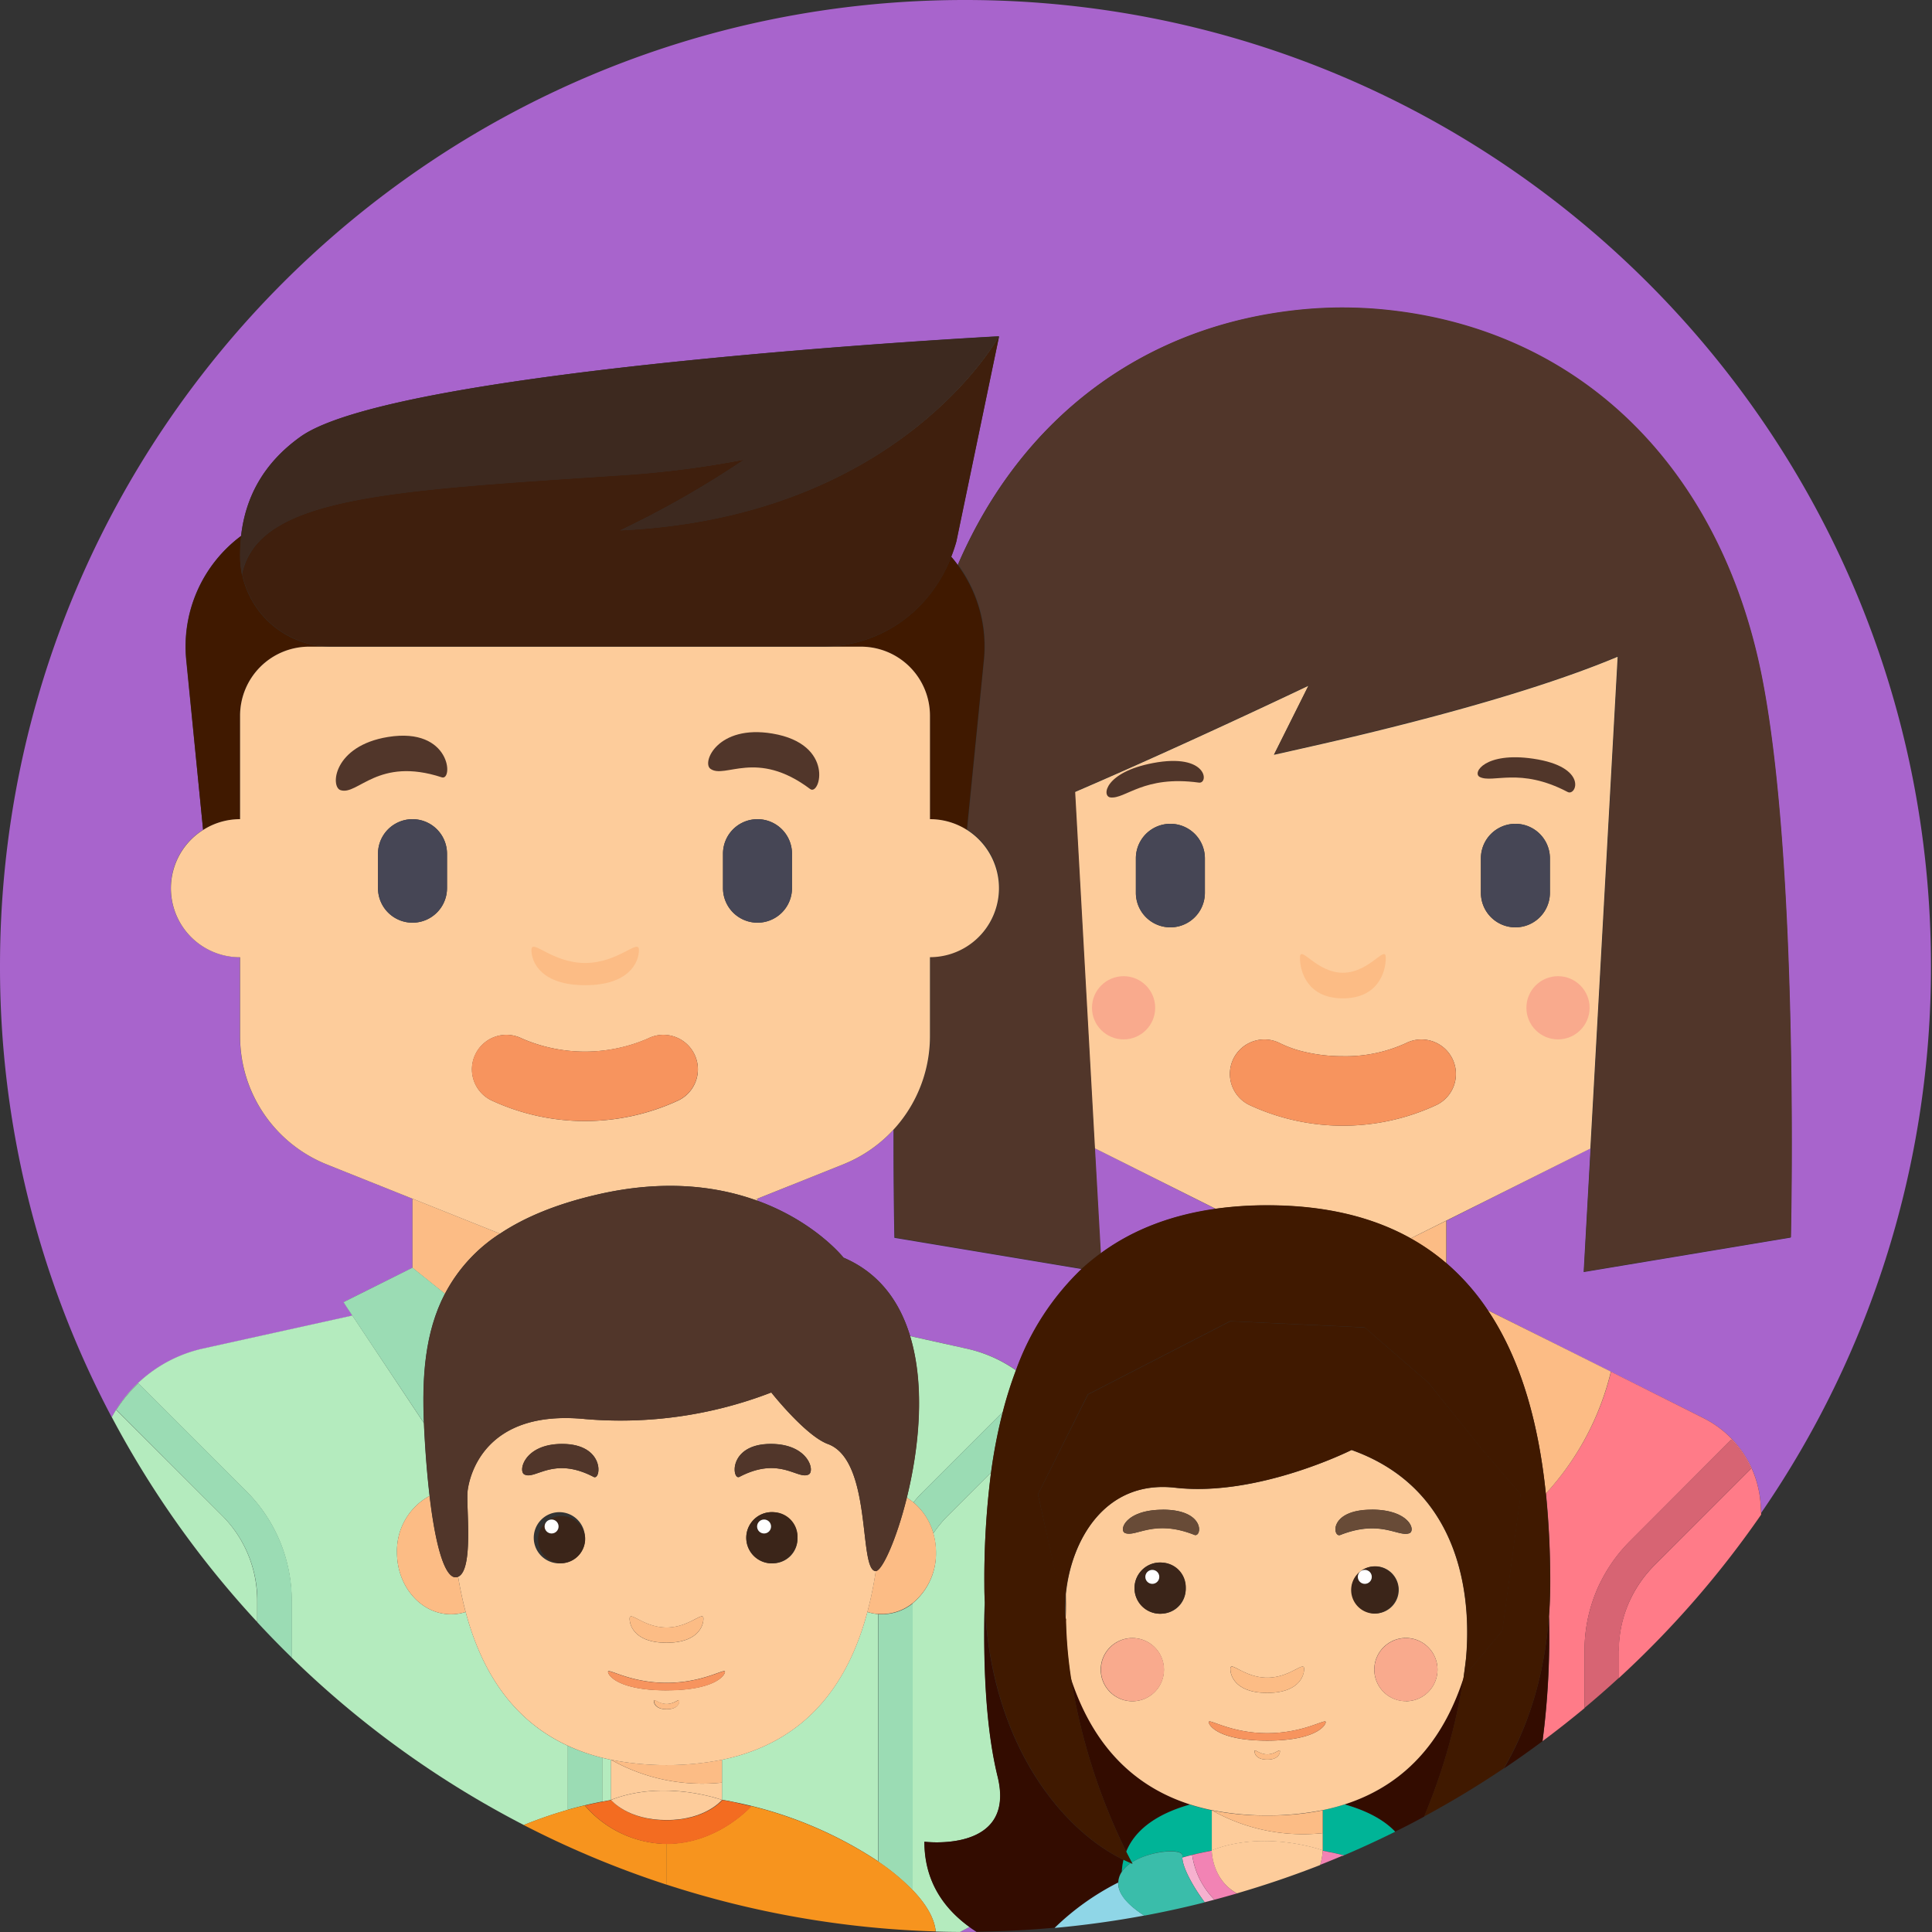 <svg id="Layer_1" data-name="Layer 1" xmlns="http://www.w3.org/2000/svg" viewBox="0 0 409.6 409.6"><rect x="0" y="0" width="409.6" height="409.6" fill="#333333" stroke="none"/><defs><style>.cls-1{fill:none;}.cls-2{fill:#a864cc;}.cls-3{fill:#ff7b88;}.cls-4{fill:#fcbc85;}.cls-5{fill:#fdcc9b;}.cls-6{fill:#464655;}.cls-7{fill:#f7945e;}.cls-8{fill:#51362a;}.cls-9{fill:#d76473;}.cls-10{fill:#ffa055;}.cls-11{fill:#b4ebbe;}.cls-12{fill:#ebc89b;}.cls-13{fill:#401900;}.cls-14{fill:#3f1f0d;}.cls-15{fill:#3d291f;}.cls-16{fill:#9bdcb4;}.cls-17{fill:#3b2519;}.cls-18{fill:#fff;}.cls-19{fill:#f7941e;}.cls-20{fill:#f36c21;}.cls-21{fill:#330c00;}.cls-22{fill:#00b497;}.cls-23{fill:#684b37;}.cls-24{fill:#f9aa8d;}.cls-25{fill:#8fd6e7;}.cls-26{fill:#f6b1cf;}.cls-27{fill:#f283b4;}.cls-28{fill:#3abdaa;}</style></defs><title>family-pack</title><path class="cls-1" d="M683.29,280a203.84,203.84,0,0,1-36,115.95l0,0.33A203.84,203.84,0,0,0,683.54,280c0-113.11-91.69-204.8-204.8-204.8h-0.12C591.67,75.27,683.29,166.93,683.29,280Z" transform="translate(-273.94 -75.2)"/><path class="cls-1" d="M478.62,484.8h0.12l2.27,0h0Z" transform="translate(-273.94 -75.2)"/><path class="cls-2" d="M317,361.15l31.7-7-1.25-1.88-0.64-1L361.39,344V329.33l-18.18-7.27a29.25,29.25,0,0,1-18.39-27.16V278.13a14.62,14.62,0,0,1-7.82-27l-3.59-35.94a29.22,29.22,0,0,1,11.65-26.38c0.92-8.14,4.7-15.39,12.57-21,20.42-14.62,148.11-21.33,148.11-21.33h0L476.67,190a33.63,33.63,0,0,1-1.08,3.2,30.62,30.62,0,0,1-6.65,10.4,30.61,30.61,0,0,0,6.65-10.4c0.49,0.57,1,1.17,1.4,1.77,13.43-31.15,39.57-51.05,73.52-54.14h0c2.64-.24,5.29-0.35,7.94-0.36h0.19c2.65,0,5.3.12,7.94,0.36h0c42.18,3.84,72.33,33.61,81,78.69,7.8,40.65,6,118.06,6,118.06l-43.89,7.31,1.46-26.23,5.79-104.28h0l-5.79,104.28L580.59,334V343a49,49,0,0,1,8.8,10l14.1,7.05,12,6-12-6,31.63,15.82a22,22,0,0,1,12.09,18.26l0.11,1.82a203.84,203.84,0,0,0,36-115.95c0-113.07-91.63-204.73-204.68-204.8S273.94,166.93,273.94,280a203.88,203.88,0,0,0,23.7,95.69A29.23,29.23,0,0,1,317,361.15Z" transform="translate(-273.94 -75.2)"/><polygon class="cls-2" points="211.79 71.28 211.79 71.27 211.79 71.28 211.79 71.28"/><path class="cls-2" d="M620.77,412.08a25.77,25.77,0,0,1,3.88-5l20.52-20.52h0l-20.52,20.51A25.8,25.8,0,0,0,620.77,412.08Z" transform="translate(-273.94 -75.2)"/><path class="cls-2" d="M613,411.16h0Z" transform="translate(-273.94 -75.2)"/><path class="cls-2" d="M619.49,401.94L641,380.41l-21.54,21.54a33,33,0,0,0-6.21,8.64A32.92,32.92,0,0,1,619.49,401.94Z" transform="translate(-273.94 -75.2)"/><path class="cls-2" d="M434.53,270.82a7.28,7.28,0,0,1-5.39-2.38h0a7.31,7.31,0,0,0,12.7-4.94A7.32,7.32,0,0,1,434.53,270.82Z" transform="translate(-273.94 -75.2)"/><path class="cls-2" d="M463.56,337.63s-0.22-9.2-.18-22.93a29.2,29.2,0,0,1-10.66,7.35l-18.18,7.27v0.44c12.24,4.46,18.23,12.06,18.23,12.06,7.59,3.24,11.93,9.36,14.12,16.63L479,361.15a29.2,29.2,0,0,1,10.38,4.57,55.88,55.88,0,0,1,13.91-21.47Z" transform="translate(-273.94 -75.2)"/><path class="cls-2" d="M479.48,483.73l-2,1.06h1.11l2.39,0Q480.22,484.27,479.48,483.73Z" transform="translate(-273.94 -75.2)"/><path class="cls-2" d="M572,296.36a7.27,7.27,0,0,1,3.52-.79,7.28,7.28,0,0,0-3.52.79,30.61,30.61,0,0,1-13.35,2.77A30.63,30.63,0,0,0,572,296.36Z" transform="translate(-273.94 -75.2)"/><polygon class="cls-2" points="299.08 262.56 299.08 262.56 306.65 258.77 299.08 262.56"/><path class="cls-2" d="M506,318.61L507.22,341c6.4-4.73,14.43-8.1,24.47-9.49Z" transform="translate(-273.94 -75.2)"/><path class="cls-3" d="M647.2,394.12a22,22,0,0,0-12.09-18.26L603.49,360l12,6a58.5,58.5,0,0,1-13.79,25.81,187,187,0,0,1,.91,19.14c0,2.37-.09,4.66-0.26,6.9a170.27,170.27,0,0,1-1.37,26.48q4.55-3.39,8.9-7V425.22A32.82,32.82,0,0,1,613,411.16h0c0.09-.19.19-0.38,0.29-0.57a33,33,0,0,1,6.21-8.64L641,380.41a21.69,21.69,0,0,1,4.15,6.19h0l-20.52,20.52a25.77,25.77,0,0,0-3.88,5,25.46,25.46,0,0,0-3.62,13.14v5.72a205.9,205.9,0,0,0,30.18-34.66l0-.33Z" transform="translate(-273.94 -75.2)"/><path class="cls-4" d="M573,337.76a46.25,46.25,0,0,1,7.56,5.27V334Z" transform="translate(-273.94 -75.2)"/><path class="cls-4" d="M589.38,353c7.46,11.12,10.87,25.1,12.29,38.85A58.5,58.5,0,0,0,615.46,366l-12-6Z" transform="translate(-273.94 -75.2)"/><path class="cls-5" d="M611.11,318.71l5.79-104.28c-9.89,4.16-26.14,9.68-52.76,16.16-6.14,1.5-12.84,3-20.13,4.64l7.31-14.63s-26.25,12.53-49.54,22.54l4.2,75.48,25.71,12.86a79,79,0,0,1,10.91-.73c12.54,0,22.51,2.6,30.41,7l7.57-3.78ZM587.9,257.17a7.31,7.31,0,0,1,14.63,0v7.32a7.31,7.31,0,0,1-14.63,0v-7.32Zm-52.43,42.42a7.31,7.31,0,0,1,9.82-3.23,23.6,23.6,0,0,0,4.57,1.69,34.88,34.88,0,0,0,8.78,1.08A30.61,30.61,0,0,0,572,296.36a7.31,7.31,0,1,1,6.59,13.06,47,47,0,0,1-39.87,0A7.32,7.32,0,0,1,535.47,299.59Zm-13.4-27.79a7.31,7.31,0,0,1-7.32-7.31v-7.32a7.31,7.31,0,0,1,14.63,0v7.32A7.31,7.31,0,0,1,522.07,271.8Z" transform="translate(-273.94 -75.2)"/><path class="cls-6" d="M529.39,257.17a7.31,7.31,0,0,0-14.63,0v7.32a7.31,7.31,0,0,0,14.63,0v-7.32Z" transform="translate(-273.94 -75.2)"/><path class="cls-6" d="M595.22,271.8a7.32,7.32,0,0,0,7.32-7.31v-7.32a7.31,7.31,0,0,0-14.63,0v7.32A7.31,7.31,0,0,0,595.22,271.8Z" transform="translate(-273.94 -75.2)"/><path class="cls-7" d="M538.71,309.42a47,47,0,0,0,39.87,0A7.31,7.31,0,1,0,572,296.36a30.63,30.63,0,0,1-13.35,2.77,34.88,34.88,0,0,1-8.78-1.08,23.6,23.6,0,0,1-4.57-1.69A7.31,7.31,0,1,0,538.71,309.42Z" transform="translate(-273.94 -75.2)"/><path class="cls-8" d="M506.08,318.51L501.88,243c23.29-10,49.54-22.54,49.54-22.54l-7.31,14.63c7.3-1.59,14-3.14,20.13-4.64,26.62-6.48,42.87-12,52.76-16.16h0l-5.79,104.28-1.46,26.23,43.89-7.31s1.83-77.41-6-118.06c-8.65-45.07-38.8-74.85-81-78.69h0c-2.64-.24-5.29-0.35-7.94-0.36h-0.19c-2.65,0-5.3.12-7.94,0.36h0c-33.95,3.09-60.09,23-73.52,54.14a29.08,29.08,0,0,1,5.53,20.19L479,251.05a14.62,14.62,0,0,1-7.82,27v16.76a29.24,29.24,0,0,1-7.73,19.81c0,13.73.18,22.93,0.18,22.93l39.71,6.62a46.14,46.14,0,0,1,4-3.28Z" transform="translate(-273.94 -75.2)"/><path class="cls-9" d="M617.16,425.22a25.46,25.46,0,0,1,3.62-13.14,25.8,25.8,0,0,1,3.88-5l20.52-20.51h0a21.69,21.69,0,0,0-4.15-6.19l-21.53,21.54a32.92,32.92,0,0,0-6.21,8.64c-0.1.19-.2,0.38-0.29,0.57h0a32.82,32.82,0,0,0-3.13,14.05v12.11q3.73-3.11,7.31-6.4v-5.72Z" transform="translate(-273.94 -75.2)"/><polygon class="cls-10" points="211.79 71.28 211.79 71.28 211.79 71.28 211.79 71.28"/><polygon class="cls-10" points="74.71 278.91 74.71 278.9 73.46 277.03 74.71 278.91"/><path class="cls-10" d="M324.82,193s0-.06,0-0.09h0S324.82,193,324.82,193Z" transform="translate(-273.94 -75.2)"/><path class="cls-10" d="M429.15,268.44a7.28,7.28,0,0,1-1.93-4.93,7.28,7.28,0,0,0,1.93,4.94h0Z" transform="translate(-273.94 -75.2)"/><path class="cls-10" d="M413.41,294.68a7.25,7.25,0,0,1,1.42-.1A7.25,7.25,0,0,0,413.41,294.68Z" transform="translate(-273.94 -75.2)"/><path class="cls-10" d="M361.39,270.82a7.32,7.32,0,0,0,7.32-7.32A7.32,7.32,0,0,1,361.39,270.82Z" transform="translate(-273.94 -75.2)"/><path class="cls-10" d="M398,312.87A44.49,44.49,0,0,1,378,308.43,44.48,44.48,0,0,0,398,312.87Z" transform="translate(-273.94 -75.2)"/><path class="cls-10" d="M381.1,294.59a7.32,7.32,0,0,0-5.95,3.37A7.32,7.32,0,0,1,381.1,294.59Z" transform="translate(-273.94 -75.2)"/><path class="cls-10" d="M411.31,295.37A30.6,30.6,0,0,1,398,298.15,30.6,30.6,0,0,0,411.31,295.37Z" transform="translate(-273.94 -75.2)"/><path class="cls-10" d="M313.41,215.21a29.2,29.2,0,0,1,11.64-26.38h0a29.22,29.22,0,0,0-11.65,26.38L317,251.16h0Z" transform="translate(-273.94 -75.2)"/><path class="cls-10" d="M431.76,172.64a204.69,204.69,0,0,1-26,3.32,205.59,205.59,0,0,0,26-3.31h0Z" transform="translate(-273.94 -75.2)"/><path class="cls-10" d="M485.73,146.48h0c0,0.09-20.87,38.4-80.22,41.14h0C464.86,184.88,485.68,146.57,485.73,146.48Z" transform="translate(-273.94 -75.2)"/><path class="cls-11" d="M457.83,416.95C454,431.28,445.57,444.44,427,448.28v8.52l0.2,0,1.27,0.22,1,0.21,1.38,0.28,0.75,0.17a86,86,0,0,1,28.49,12.12V417.4A10.15,10.15,0,0,1,457.83,416.95Z" transform="translate(-273.94 -75.2)"/><path class="cls-11" d="M403.49,448.29h0q-1-.2-1.88-0.43v9.29l1.88-.34h0v-8.5Z" transform="translate(-273.94 -75.2)"/><path class="cls-11" d="M469.94,465.66s19.52,2.46,15.52-13.82c-2.53-10.31-3.09-23.8-2.74-37-0.05-1.27-.09-2.55-0.09-3.85a176,176,0,0,1,1.44-23.63l-9.14,9.14a25.85,25.85,0,0,0-3.13,3.79,14.76,14.76,0,0,1,.57,4.07,13.68,13.68,0,0,1-4.94,10.75v60.81c2.88,3,4.63,6,4.89,8.78q2.58,0.08,5.17.09l2-1.06C473.7,479.52,469.94,473.7,469.94,465.66Z" transform="translate(-273.94 -75.2)"/><path class="cls-11" d="M466.88,358.46c3.27,10.8,1.81,24.11-.7,34.27a11.3,11.3,0,0,1,1.41,1q1-1.24,2.18-2.4h0l16.8-16.8a84,84,0,0,1,2.78-8.8A29.2,29.2,0,0,0,479,361.15Z" transform="translate(-273.94 -75.2)"/><polygon class="cls-11" points="193.51 400.71 193.51 400.71 193.51 339.91 193.51 339.91 193.51 400.71"/><path class="cls-11" d="M474.94,396.49a25.84,25.84,0,0,0-3.12,3.78h0a25.85,25.85,0,0,1,3.13-3.79l9.14-9.14h0Z" transform="translate(-273.94 -75.2)"/><polygon class="cls-11" points="195.84 316.12 195.84 316.12 212.63 299.32 212.63 299.32 195.84 316.12"/><path class="cls-11" d="M394.3,445.3c-12.3-5.7-18.51-16.64-21.63-28.35a10.14,10.14,0,0,1-3.09.49c-6.34,0-11.47-5.86-11.47-13.09a13.26,13.26,0,0,1,6.9-12c-0.48-4.07-.87-8.78-1.14-14,0-.49,0-1-0.07-1.46L348.65,354.1h0l-31.7,7a29.23,29.23,0,0,0-19.31,14.54,205.33,205.33,0,0,0,30.83,43.44V414.6a26,26,0,0,0-.28-3.8A25.4,25.4,0,0,0,321,396.49L298.58,374.1a29.28,29.28,0,0,1,4.7-5.61l0,0,22.85,22.85a32.72,32.72,0,0,1,9.64,23.28h0v12A205.37,205.37,0,0,0,385,462.12a90.84,90.84,0,0,1,9.33-3.22V445.3Z" transform="translate(-273.94 -75.2)"/><path class="cls-11" d="M326.15,391.32a32.72,32.72,0,0,1,9.64,23.28h0a32.72,32.72,0,0,0-9.64-23.28L303.3,368.46l0,0h0Z" transform="translate(-273.94 -75.2)"/><path class="cls-12" d="M434.53,329.77v-0.44l-0.59.24Z" transform="translate(-273.94 -75.2)"/><path class="cls-4" d="M379.92,336.74l-18.53-7.41V344l6.87,5.5A33.92,33.92,0,0,1,379.92,336.74Z" transform="translate(-273.94 -75.2)"/><path class="cls-13" d="M448.16,212.3h8.31a14.63,14.63,0,0,1,14.63,14.63v21.94a14.54,14.54,0,0,1,7.82,2.28l3.59-35.94A29.08,29.08,0,0,0,477,195c-0.45-.61-0.91-1.2-1.4-1.77a30.61,30.61,0,0,1-6.65,10.4A28.73,28.73,0,0,1,448.16,212.3Z" transform="translate(-273.94 -75.2)"/><path class="cls-13" d="M325.25,196.89v0c0-.13,0-0.27-0.07-0.4h0v0c-0.09-.48-0.17-1-0.22-1.46,0-.1,0-0.2,0-0.3-0.05-.57-0.08-1.14-0.09-1.73,0,0,0-.06,0-0.09h0a36.45,36.45,0,0,1,.23-4.11,29.2,29.2,0,0,0-11.64,26.38L317,251.15a14.54,14.54,0,0,1,7.82-2.28V226.93a14.63,14.63,0,0,1,14.63-14.63h4.73A19.3,19.3,0,0,1,325.25,196.89Z" transform="translate(-273.94 -75.2)"/><path class="cls-5" d="M400.64,328.43c13.94-3.21,25-1.77,33.3,1.13l0.59-.24,18.18-7.27a29.26,29.26,0,0,0,18.39-27.16V278.13a14.63,14.63,0,0,0,0-29.26V226.93a14.63,14.63,0,0,0-14.63-14.63h-117a14.63,14.63,0,0,0-14.63,14.63v21.94a14.54,14.54,0,0,0-7.82,2.28h0a14.62,14.62,0,0,0,7.82,27v16.76a29.25,29.25,0,0,0,18.39,27.16l18.18,7.27,18.53,7.41C385.09,333.3,391.85,330.46,400.64,328.43Zm26.58-72.24h0a7.31,7.31,0,0,1,6.56-7.28,7.41,7.41,0,0,1,1.5,0,7.32,7.32,0,0,1,6.57,7.28h0v7.31a7.31,7.31,0,0,1-14.63,0v-7.31Zm-52.43,42.42a7.4,7.4,0,0,1,.37-0.65,7.31,7.31,0,0,1,9.45-2.58,33.5,33.5,0,0,0,26.7,0,7.33,7.33,0,0,1,2.1-.69,7.32,7.32,0,0,1,4.49,13.75,47,47,0,0,1-39.87,0A7.31,7.31,0,0,1,374.79,298.61ZM354.08,263.5v-7.31a7.31,7.31,0,1,1,14.63,0v7.31A7.31,7.31,0,1,1,354.08,263.5Z" transform="translate(-273.94 -75.2)"/><path class="cls-6" d="M368.71,263.5v-7.31a7.31,7.31,0,1,0-14.63,0v7.31A7.31,7.31,0,1,0,368.71,263.5Z" transform="translate(-273.94 -75.2)"/><path class="cls-6" d="M434.53,270.82a7.32,7.32,0,0,0,7.32-7.31v-7.31h0a7.32,7.32,0,0,0-6.57-7.28,7.41,7.41,0,0,0-1.5,0,7.31,7.31,0,0,0-6.56,7.28h0v7.31A7.33,7.33,0,0,0,434.53,270.82Z" transform="translate(-273.94 -75.2)"/><path class="cls-14" d="M405.51,187.62h0a204,204,0,0,0,26.25-15,205.59,205.59,0,0,1-26,3.31c-49.49,3.28-77,4.57-80.49,20.93a19.3,19.3,0,0,0,18.93,15.41h104a28.73,28.73,0,0,0,20.78-8.65,30.62,30.62,0,0,0,6.65-10.4,33.63,33.63,0,0,0,1.08-3.2l9.06-43.56h0C485.68,146.57,464.86,184.88,405.51,187.62Z" transform="translate(-273.94 -75.2)"/><path class="cls-6" d="M325.24,196.93c0-.13,0-0.26-0.07-0.39h0C325.19,196.66,325.21,196.8,325.24,196.93Z" transform="translate(-273.94 -75.2)"/><path class="cls-15" d="M324.82,192.94h0s0,0.06,0,.09c0,0.58,0,1.16.09,1.73,0,0.1,0,.2,0,0.3,0.05,0.5.13,1,.22,1.46v0c0,0.13,0,.26.07,0.39v0c3.51-16.36,31-17.65,80.49-20.93a204.69,204.69,0,0,0,26-3.32h0a204,204,0,0,1-26.25,15h0c59.36-2.74,80.17-41.05,80.22-41.14h0S358,153.18,337.62,167.8c-7.87,5.64-11.65,12.88-12.57,21h0A36.45,36.45,0,0,0,324.82,192.94Z" transform="translate(-273.94 -75.2)"/><path class="cls-16" d="M394.3,445.3v13.59c2.4-.69,4.85-1.27,7.32-1.75v-9.29A41.14,41.14,0,0,1,394.3,445.3Z" transform="translate(-273.94 -75.2)"/><path class="cls-16" d="M368.26,349.46l-6.87-5.5-14.63,7.31,0.64,1,1.25,1.88,15.15,22.73C363.4,367.32,363.95,357.74,368.26,349.46Z" transform="translate(-273.94 -75.2)"/><path class="cls-16" d="M469.77,391.32h0q-1.15,1.15-2.18,2.4a13.13,13.13,0,0,1,4.22,6.56,25.84,25.84,0,0,1,3.12-3.78l9.14-9.14a111.3,111.3,0,0,1,2.49-12.83Z" transform="translate(-273.94 -75.2)"/><path class="cls-16" d="M460.92,417.44c-0.27,0-.52,0-0.79,0v52.45a46.16,46.16,0,0,1,7.31,6.06v-60.8A10.47,10.47,0,0,1,460.92,417.44Z" transform="translate(-273.94 -75.2)"/><path class="cls-16" d="M326.15,391.32L303.3,368.47h0a29.28,29.28,0,0,0-4.7,5.61L321,396.49a25.4,25.4,0,0,1,7.22,14.31,26,26,0,0,1,.28,3.8v4.54q3.56,3.85,7.32,7.51v-12A32.72,32.72,0,0,0,326.15,391.32Z" transform="translate(-273.94 -75.2)"/><path class="cls-7" d="M378,308.43a47,47,0,0,0,39.87,0,7.31,7.31,0,1,0-6.59-13.06,33.5,33.5,0,0,1-26.7,0,7.31,7.31,0,0,0-9.45,2.58,7.4,7.4,0,0,0-.37.65A7.31,7.31,0,0,0,378,308.43Z" transform="translate(-273.94 -75.2)"/><polygon class="cls-5" points="129.56 381.61 129.56 381.6 129.56 381.6 129.56 381.61"/><path class="cls-5" d="M427,453.13a39.48,39.48,0,0,1-23.52-4.84v8.5c11.32-4.44,23.52,0,23.52,0h0v-8.52h0v4.85Z" transform="translate(-273.94 -75.2)"/><path class="cls-4" d="M427,453.13v-4.85a61.36,61.36,0,0,1-23.52,0h0A39.48,39.48,0,0,0,427,453.13Z" transform="translate(-273.94 -75.2)"/><path class="cls-4" d="M365,392.35a13.26,13.26,0,0,0-6.9,12c0,7.23,5.14,13.09,11.47,13.09a10.14,10.14,0,0,0,3.09-.49c-0.66-2.47-1.18-5-1.59-7.47C368.61,410.59,366.41,404.18,365,392.35Z" transform="translate(-273.94 -75.2)"/><path class="cls-4" d="M467.6,393.72a11.3,11.3,0,0,0-1.41-1c-2.23,9-5.28,15.54-6.58,15.55a80.32,80.32,0,0,1-1.78,8.67,10.15,10.15,0,0,0,2.3.45c0.26,0,.52,0,0.79,0a10.47,10.47,0,0,0,6.53-2.33h0a13.68,13.68,0,0,0,4.94-10.75,14.76,14.76,0,0,0-.57-4.07h0A13.13,13.13,0,0,0,467.6,393.72Z" transform="translate(-273.94 -75.2)"/><path class="cls-5" d="M401.62,447.86q0.92,0.23,1.88.43a61.36,61.36,0,0,0,23.52,0h0c18.56-3.85,27-17,30.82-31.34a80.32,80.32,0,0,0,1.78-8.67h0c-3.74,0-.61-23.43-10.16-26.94-4.78-1.76-12-10.93-12-10.93A88.59,88.59,0,0,1,398,376.05c-21.4-2.12-24.58,12.07-24.93,15.2s1.38,16.73-2,18.22h0c0.41,2.5.93,5,1.59,7.47,3.12,11.72,9.33,22.65,21.63,28.35A41.14,41.14,0,0,0,401.62,447.86Zm10.93-12.05c0-.61,1,0.65,2.7.65s2.7-1.26,2.7-.65-0.49,1.77-2.7,1.77S412.55,436.41,412.55,435.8Zm2.7-2.25c-10.16,0-12.4-3.14-12.4-3.94s4.66,2.35,12.4,2.35,12.39-3.15,12.39-2.35S425.41,433.55,415.25,433.55Zm7.82-15.19c0,1.76-1.41,5.11-7.82,5.11s-7.82-3.35-7.82-5.11,2.94,1.88,7.82,1.88S423.07,416.59,423.07,418.36Zm15-11.74a5.43,5.43,0,1,1,4.94-5.41A5.19,5.19,0,0,1,438.08,406.62Zm7.29-18.82c-2.34,1.17-6.09-4-14.67.5-1.56.82-2.5-7,6.7-7C445.37,381.34,446.78,387.11,445.37,387.81Zm-60.24,0c-1.41-.7,0-6.47,8-6.47,9.2,0,8.27,7.78,6.7,7C391.22,383.84,387.47,389,385.13,387.81Zm7.9,18.82a5.43,5.43,0,1,1,4.94-5.41A5.19,5.19,0,0,1,393,406.62Z" transform="translate(-273.94 -75.2)"/><path class="cls-17" d="M398,401.21a5,5,0,1,0-4.94,5.41A5.19,5.19,0,0,0,398,401.21Zm-7.09-.91a1.48,1.48,0,1,1,1.48-1.48A1.48,1.48,0,0,1,390.88,400.3Z" transform="translate(-273.94 -75.2)"/><circle class="cls-18" cx="116.94" cy="323.63" r="1.48"/><path class="cls-8" d="M399.8,388.31c1.57,0.82,2.5-7-6.7-7-8,0-9.38,5.76-8,6.47C387.47,389,391.22,383.84,399.8,388.31Z" transform="translate(-273.94 -75.2)"/><path class="cls-17" d="M438.08,395.8a5.43,5.43,0,1,0,4.94,5.41A5.19,5.19,0,0,0,438.08,395.8Zm-2.15,4.5a1.48,1.48,0,1,1,1.48-1.48A1.48,1.48,0,0,1,435.93,400.3Z" transform="translate(-273.94 -75.2)"/><circle class="cls-18" cx="161.99" cy="323.63" r="1.48"/><path class="cls-8" d="M430.71,388.31c8.58-4.47,12.33.67,14.67-.5,1.41-.7,0-6.47-8-6.47C428.21,381.34,429.14,389.12,430.71,388.31Z" transform="translate(-273.94 -75.2)"/><path class="cls-4" d="M415.25,420.24c-4.88,0-7.82-3.65-7.82-1.88s1.41,5.11,7.82,5.11,7.82-3.35,7.82-5.11S420.13,420.24,415.25,420.24Z" transform="translate(-273.94 -75.2)"/><path class="cls-4" d="M398,279.36c-7.11,0-11.39-5.31-11.39-2.74s2.06,7.45,11.39,7.45,11.4-4.89,11.4-7.45S405.08,279.36,398,279.36Z" transform="translate(-273.94 -75.2)"/><path class="cls-4" d="M418,435.8c0-.61-1,0.65-2.7.65s-2.7-1.26-2.7-.65,0.49,1.77,2.7,1.77S418,436.41,418,435.8Z" transform="translate(-273.94 -75.2)"/><path class="cls-7" d="M415.25,432c-7.74,0-12.4-3.15-12.4-2.35s2.24,3.94,12.4,3.94,12.39-3.14,12.39-3.94S423,432,415.25,432Z" transform="translate(-273.94 -75.2)"/><path class="cls-19" d="M415.25,466.12a23.27,23.27,0,0,1-17.35-8.17c1.85-.45,3.72-0.82,5.6-1.14h0l-1.88.34c-2.47.48-4.91,1.06-7.32,1.75a90.84,90.84,0,0,0-9.33,3.22,203.53,203.53,0,0,0,30.28,12.64v-8.64Z" transform="translate(-273.94 -75.2)"/><path class="cls-19" d="M467.45,475.91h0a46.16,46.16,0,0,0-7.31-6.06,86,86,0,0,0-28.49-12.12l1.57,0.37c-1,1.07-7.77,8-18,8v8.64a204.29,204.29,0,0,0,57.09,9.94C472.08,481.94,470.33,478.93,467.45,475.91Z" transform="translate(-273.94 -75.2)"/><path class="cls-19" d="M427.21,456.84l1.27,0.22Z" transform="translate(-273.94 -75.2)"/><path class="cls-19" d="M429.52,457.27l1.38,0.28Z" transform="translate(-273.94 -75.2)"/><path class="cls-20" d="M429.52,457.27l-1-.21-1.27-.22-0.2,0h0c0,0.05-3.49,4.26-11.75,4.26s-11.66-4.14-11.75-4.26c-1.88.32-3.75,0.7-5.6,1.14a23.27,23.27,0,0,0,17.35,8.17c10.2,0,17-7,18-8l-1.57-.37-0.75-.17Z" transform="translate(-273.94 -75.2)"/><path class="cls-5" d="M415.25,461.06c8.27,0,11.71-4.21,11.75-4.26h0s-12.2-4.44-23.52,0h0C403.6,456.92,407,461.06,415.25,461.06Z" transform="translate(-273.94 -75.2)"/><path class="cls-8" d="M371.09,409.48h0c3.33-1.49,1.6-15.09,2-18.22s3.53-17.32,24.93-15.2a88.59,88.59,0,0,0,39.44-5.64s7.26,9.18,12,10.93c9.55,3.51,6.41,26.94,10.16,26.94h0c1.3,0,4.35-6.53,6.58-15.55,2.51-10.15,4-23.47.7-34.27-2.2-7.26-6.53-13.38-14.12-16.63,0,0-6-7.6-18.23-12.06l-0.59-.2c-8.29-2.91-19.36-4.35-33.3-1.13-8.79,2-15.54,4.87-20.72,8.31a33.92,33.92,0,0,0-11.65,12.72c-4.32,8.29-4.86,17.86-4.46,27.38,0,0.49,0,1,.07,1.46,0.27,5.27.66,10,1.14,14C366.41,404.18,368.61,410.59,371.09,409.48Z" transform="translate(-273.94 -75.2)"/><path class="cls-21" d="M511,474.32a4.32,4.32,0,0,1,.74-2.28,14,14,0,0,1,.37-2.56c-12.9-6.24-28.21-24.44-29.42-54.64-0.35,13.2.21,26.7,2.74,37,4,16.28-15.52,13.82-15.52,13.82,0,8,3.75,13.86,9.54,18.07q0.74,0.54,1.52,1h0q8.37-.09,16.56-0.84A54.45,54.45,0,0,1,511,474.32Z" transform="translate(-273.94 -75.2)"/><path class="cls-21" d="M526.22,457.75c-14.1-4.53-21.45-15.09-25.25-26.9a129.66,129.66,0,0,0,11.73,36.91C514.89,462.32,520.52,459.36,526.22,457.75Z" transform="translate(-273.94 -75.2)"/><path class="cls-21" d="M602.32,417.88c-1,13.16-4.65,23.92-9.56,32.27q4.17-2.8,8.19-5.79A170.27,170.27,0,0,0,602.32,417.88Z" transform="translate(-273.94 -75.2)"/><path class="cls-21" d="M584.25,430.85c-3.8,11.81-11.15,22.37-25.25,26.9,4,1.12,8,2.91,10.74,5.76,2.07-1,4.13-2.08,6.15-3.18A127.53,127.53,0,0,0,584.25,430.85Z" transform="translate(-273.94 -75.2)"/><path class="cls-22" d="M559,457.75a45,45,0,0,1-4.63,1.21v8.58q2.29,0.42,4.51,1,5.51-2.35,10.85-5C567,460.67,563,458.88,559,457.75Z" transform="translate(-273.94 -75.2)"/><path class="cls-22" d="M524.61,468.66a2.61,2.61,0,0,0,0,.32c2-.57,4.12-1.05,6.24-1.44V459h0a45,45,0,0,1-4.63-1.21c-5.71,1.6-11.33,4.57-13.52,10,0.56,1.12,1,1.9,1.18,2.28C517.94,467.42,524.86,467,524.61,468.66Z" transform="translate(-273.94 -75.2)"/><path class="cls-22" d="M513.69,470.17c-0.51-.21-1-0.45-1.54-0.7a14,14,0,0,0-.37,2.56A6.9,6.9,0,0,1,513.69,470.17Z" transform="translate(-273.94 -75.2)"/><path class="cls-5" d="M530.85,459v8.5c11.32-4.44,23.52,0,23.52,0v-3.66A39.45,39.45,0,0,1,530.85,459Z" transform="translate(-273.94 -75.2)"/><path class="cls-5" d="M554.37,467.54v0h0Z" transform="translate(-273.94 -75.2)"/><path class="cls-5" d="M530.85,467.54v0h0Z" transform="translate(-273.94 -75.2)"/><path class="cls-4" d="M542.61,460.1A57.8,57.8,0,0,1,530.85,459h0a39.45,39.45,0,0,0,23.52,4.84V459A57.79,57.79,0,0,1,542.61,460.1Z" transform="translate(-273.94 -75.2)"/><path class="cls-5" d="M526.22,457.75a45,45,0,0,0,4.63,1.21,61.37,61.37,0,0,0,23.52,0,45,45,0,0,0,4.63-1.21c14.1-4.53,21.45-15.09,25.25-26.9v-0.06h0l0-.23q0.27-1.87.49-3.78c0.9-9.88.63-35.3-24.27-44.16,0,0-19.86,10-37.4,8-15-1.71-22.06,11.28-23.15,22.6a93.54,93.54,0,0,0,1,17.66C504.77,442.66,512.12,453.22,526.22,457.75Zm-5.84-40.45a5.43,5.43,0,1,1,4.94-5.41A5.19,5.19,0,0,1,520.39,417.3Zm19.52,29.18c0-.61,1,0.65,2.7.65s2.7-1.26,2.7-.65-0.49,1.77-2.7,1.77S539.91,447.1,539.91,446.48Zm2.7-2.25c-10.16,0-12.39-3.14-12.39-3.94s4.66,2.36,12.39,2.36,12.4-3.15,12.4-2.36S552.76,444.23,542.61,444.23ZM550.42,429c0,1.77-1.41,5.11-7.82,5.11s-7.82-3.35-7.82-5.11,2.94,1.88,7.82,1.88S550.42,427.27,550.42,429Zm10.08-17.14a5,5,0,1,1,4.94,5.41A5.19,5.19,0,0,1,560.5,411.89Zm11.5,24a6.7,6.7,0,1,1,6.7-6.7A6.7,6.7,0,0,1,572,435.88Zm-7.24-40.6c8,0,9.38,4.41,8,5-2.34.9-6.09-3-14.67,0.38C556.5,401.24,555.56,395.28,564.76,395.28Zm-44.31,0c9.2,0,8.27,6,6.7,5.34-8.58-3.42-12.33.51-14.67-.38C511.08,399.69,512.49,395.28,520.45,395.28ZM514,422.48a6.7,6.7,0,1,1-6.7,6.7A6.7,6.7,0,0,1,514,422.48Z" transform="translate(-273.94 -75.2)"/><path class="cls-17" d="M520.39,406.49a5.43,5.43,0,1,0,4.94,5.41A5.19,5.19,0,0,0,520.39,406.49Zm-2.15,4.5a1.48,1.48,0,1,1,1.48-1.48A1.48,1.48,0,0,1,518.23,411Z" transform="translate(-273.94 -75.2)"/><circle class="cls-18" cx="244.3" cy="334.31" r="1.48"/><path class="cls-23" d="M512.49,400.23c2.34,0.9,6.09-3,14.67.38,1.57,0.63,2.5-5.34-6.7-5.34C512.49,395.28,511.08,399.69,512.49,400.23Z" transform="translate(-273.94 -75.2)"/><path class="cls-17" d="M570.38,411.89a5,5,0,1,0-4.94,5.41A5.19,5.19,0,0,0,570.38,411.89Zm-7.09-.91a1.48,1.48,0,1,1,1.48-1.48A1.48,1.48,0,0,1,563.28,411Z" transform="translate(-273.94 -75.2)"/><circle class="cls-18" cx="289.35" cy="334.31" r="1.48"/><path class="cls-23" d="M558.06,400.62c8.58-3.42,12.33.51,14.67-.38,1.41-.54,0-5-8-5C555.56,395.28,556.5,401.24,558.06,400.62Z" transform="translate(-273.94 -75.2)"/><path class="cls-4" d="M534.79,429c0,1.76,1.41,5.11,7.82,5.11s7.82-3.35,7.82-5.11-2.94,1.88-7.82,1.88S534.79,427.27,534.79,429Z" transform="translate(-273.94 -75.2)"/><path class="cls-4" d="M542.61,448.25c2.22,0,2.7-1.16,2.7-1.77s-1,.65-2.7.65-2.7-1.26-2.7-.65S540.39,448.25,542.61,448.25Z" transform="translate(-273.94 -75.2)"/><path class="cls-7" d="M555,440.29c0-.8-4.66,2.36-12.4,2.36s-12.39-3.15-12.39-2.36,2.24,3.94,12.39,3.94S555,441.09,555,440.29Z" transform="translate(-273.94 -75.2)"/><circle class="cls-24" cx="240.1" cy="353.98" r="6.7"/><circle class="cls-24" cx="298.07" cy="353.98" r="6.7"/><path class="cls-25" d="M511,474.52c0-.07,0-0.14,0-0.2a54.45,54.45,0,0,0-13.47,9.62q9.62-.88,19-2.63C513.44,479.31,511.08,477,511,474.52Z" transform="translate(-273.94 -75.2)"/><path class="cls-25" d="M524.61,469v0c0.69-.19,1.38-0.38,2.08-0.55h0q1-.25,2-0.47l0.72-.15,1.43-.28v0h0C528.73,467.93,526.64,468.41,524.61,469Z" transform="translate(-273.94 -75.2)"/><path class="cls-25" d="M554.37,467.54h0v0l1.4,0.28,0.76,0.15q1,0.22,2,.46h0l0.32,0.07,0,0Q556.66,468,554.37,467.54Z" transform="translate(-273.94 -75.2)"/><path class="cls-26" d="M529.42,467.84l-0.72.15Z" transform="translate(-273.94 -75.2)"/><path class="cls-26" d="M526.69,468.46c-0.7.17-1.39,0.36-2.08,0.55,0,1.88,1.93,5.71,4.73,9.48l2.07-.54A16.88,16.88,0,0,1,526.69,468.46Z" transform="translate(-273.94 -75.2)"/><path class="cls-26" d="M558.52,468.46l0,0.23,0.36-.16Z" transform="translate(-273.94 -75.2)"/><path class="cls-26" d="M555.77,467.84l0.76,0.15Z" transform="translate(-273.94 -75.2)"/><path class="cls-27" d="M530.85,467.56l-1.43.28-0.72.15q-1,.22-2,0.47h0a16.88,16.88,0,0,0,4.72,9.49q2.4-.64,4.77-1.33C531.21,473.91,530.87,468.29,530.85,467.56Z" transform="translate(-273.94 -75.2)"/><path class="cls-27" d="M558.52,468.46h0q-1-.24-2-0.46l-0.76-.15-1.4-.28a12,12,0,0,1-.55,3q2.35-.93,4.67-1.91Z" transform="translate(-273.94 -75.2)"/><path class="cls-5" d="M554.36,467.56v-0.09s-12.2-4.44-23.52,0v0.08c0,0.73.35,6.35,5.34,9.06q9-2.62,17.63-6A12,12,0,0,0,554.36,467.56Z" transform="translate(-273.94 -75.2)"/><path class="cls-28" d="M524.61,469v0a2.61,2.61,0,0,1,0-.32c0.25-1.62-6.67-1.25-10.73,1.38l0.15,0.28-0.35-.15a6.9,6.9,0,0,0-1.91,1.87,4.32,4.32,0,0,0-.74,2.28c0,0.07,0,.13,0,0.2,0,2.51,2.4,4.79,5.51,6.79q6.47-1.21,12.8-2.81C526.54,474.73,524.61,470.9,524.61,469Z" transform="translate(-273.94 -75.2)"/><path class="cls-13" d="M602.32,417.88c0.16-2.23.26-4.53,0.26-6.9a187,187,0,0,0-.91-19.14c-1.42-13.75-4.83-27.73-12.29-38.85a49,49,0,0,0-8.8-10,46.25,46.25,0,0,0-7.56-5.27h0c-7.91-4.42-17.87-7-30.41-7a79,79,0,0,0-10.91.73c-10,1.4-18.07,4.76-24.47,9.49a46.14,46.14,0,0,0-4,3.28,55.88,55.88,0,0,0-13.91,21.47,84,84,0,0,0-2.78,8.8h0a111.3,111.3,0,0,0-2.49,12.83h0A176,176,0,0,0,482.64,411c0,1.31,0,2.59.09,3.85,1.21,30.19,16.52,48.4,29.42,54.64,0.52,0.25,1,.48,1.54.7l0.35,0.15-0.15-.28c-0.21-.38-0.62-1.16-1.18-2.28A129.66,129.66,0,0,1,501,430.85a93.54,93.54,0,0,1-1-17.66,30.57,30.57,0,0,0,0,5.62L494,392l10.58-21.19,30.16-15.52,28.5,1.32,13.52,11.73,11.48,14.27,8.07,9.39-3.88,28.9-8.21,9.87v0.06a127.53,127.53,0,0,1-8.36,29.48q8.7-4.69,16.87-10.19C597.67,441.8,601.35,431,602.32,417.88Z" transform="translate(-273.94 -75.2)"/><path class="cls-13" d="M584.77,426.79q-0.21,1.91-.49,3.78C584.38,430.08,584.6,428.75,584.77,426.79Z" transform="translate(-273.94 -75.2)"/><path class="cls-13" d="M523.1,390.59c17.53,2,37.4-8,37.4-8,24.9,8.86,25.18,34.28,24.27,44.16-0.18,2-.4,3.29-0.49,3.78l0,0.23h0l8.21-9.87,3.88-28.9-8.07-9.39L576.8,368.37l-13.52-11.73-28.5-1.32-30.16,15.52L494,392l5.85,26.78a30.57,30.57,0,0,1,0-5.62C501,401.87,508.14,388.88,523.1,390.59Z" transform="translate(-273.94 -75.2)"/><path class="cls-8" d="M445.7,242.48c2.08,1.57,5.33-9.52-8-11.76-11.58-1.94-15,6.09-13.16,7.46C427.61,240.45,434.31,233.9,445.7,242.48Z" transform="translate(-273.94 -75.2)"/><path class="cls-8" d="M367.6,240c2.47,0.82,2-10.72-11.38-8.56-11.59,1.87-12.3,10.58-10.08,11.28C349.81,243.91,354.06,235.56,367.6,240Z" transform="translate(-273.94 -75.2)"/><path class="cls-4" d="M558.64,281.43c-5.68,0-9.1-6.11-9.1-3.15s1.64,8.58,9.1,8.58,9.1-5.62,9.1-8.58S564.32,281.43,558.64,281.43Z" transform="translate(-273.94 -75.2)"/><path class="cls-8" d="M606.28,243.1c1.85,1,4.47-5.32-7.28-7.05-10.17-1.5-13,3-11.35,3.87C590.42,241.33,596.14,237.77,606.28,243.1Z" transform="translate(-273.94 -75.2)"/><path class="cls-8" d="M528.11,241.12c2.14,0.3,1.92-6.37-9.77-4.14-10.12,1.93-10.88,7-9,7.28C512.56,244.66,516.4,239.51,528.11,241.12Z" transform="translate(-273.94 -75.2)"/><circle class="cls-24" cx="330.31" cy="213.66" r="6.7"/><circle class="cls-24" cx="238.21" cy="213.66" r="6.7"/></svg>